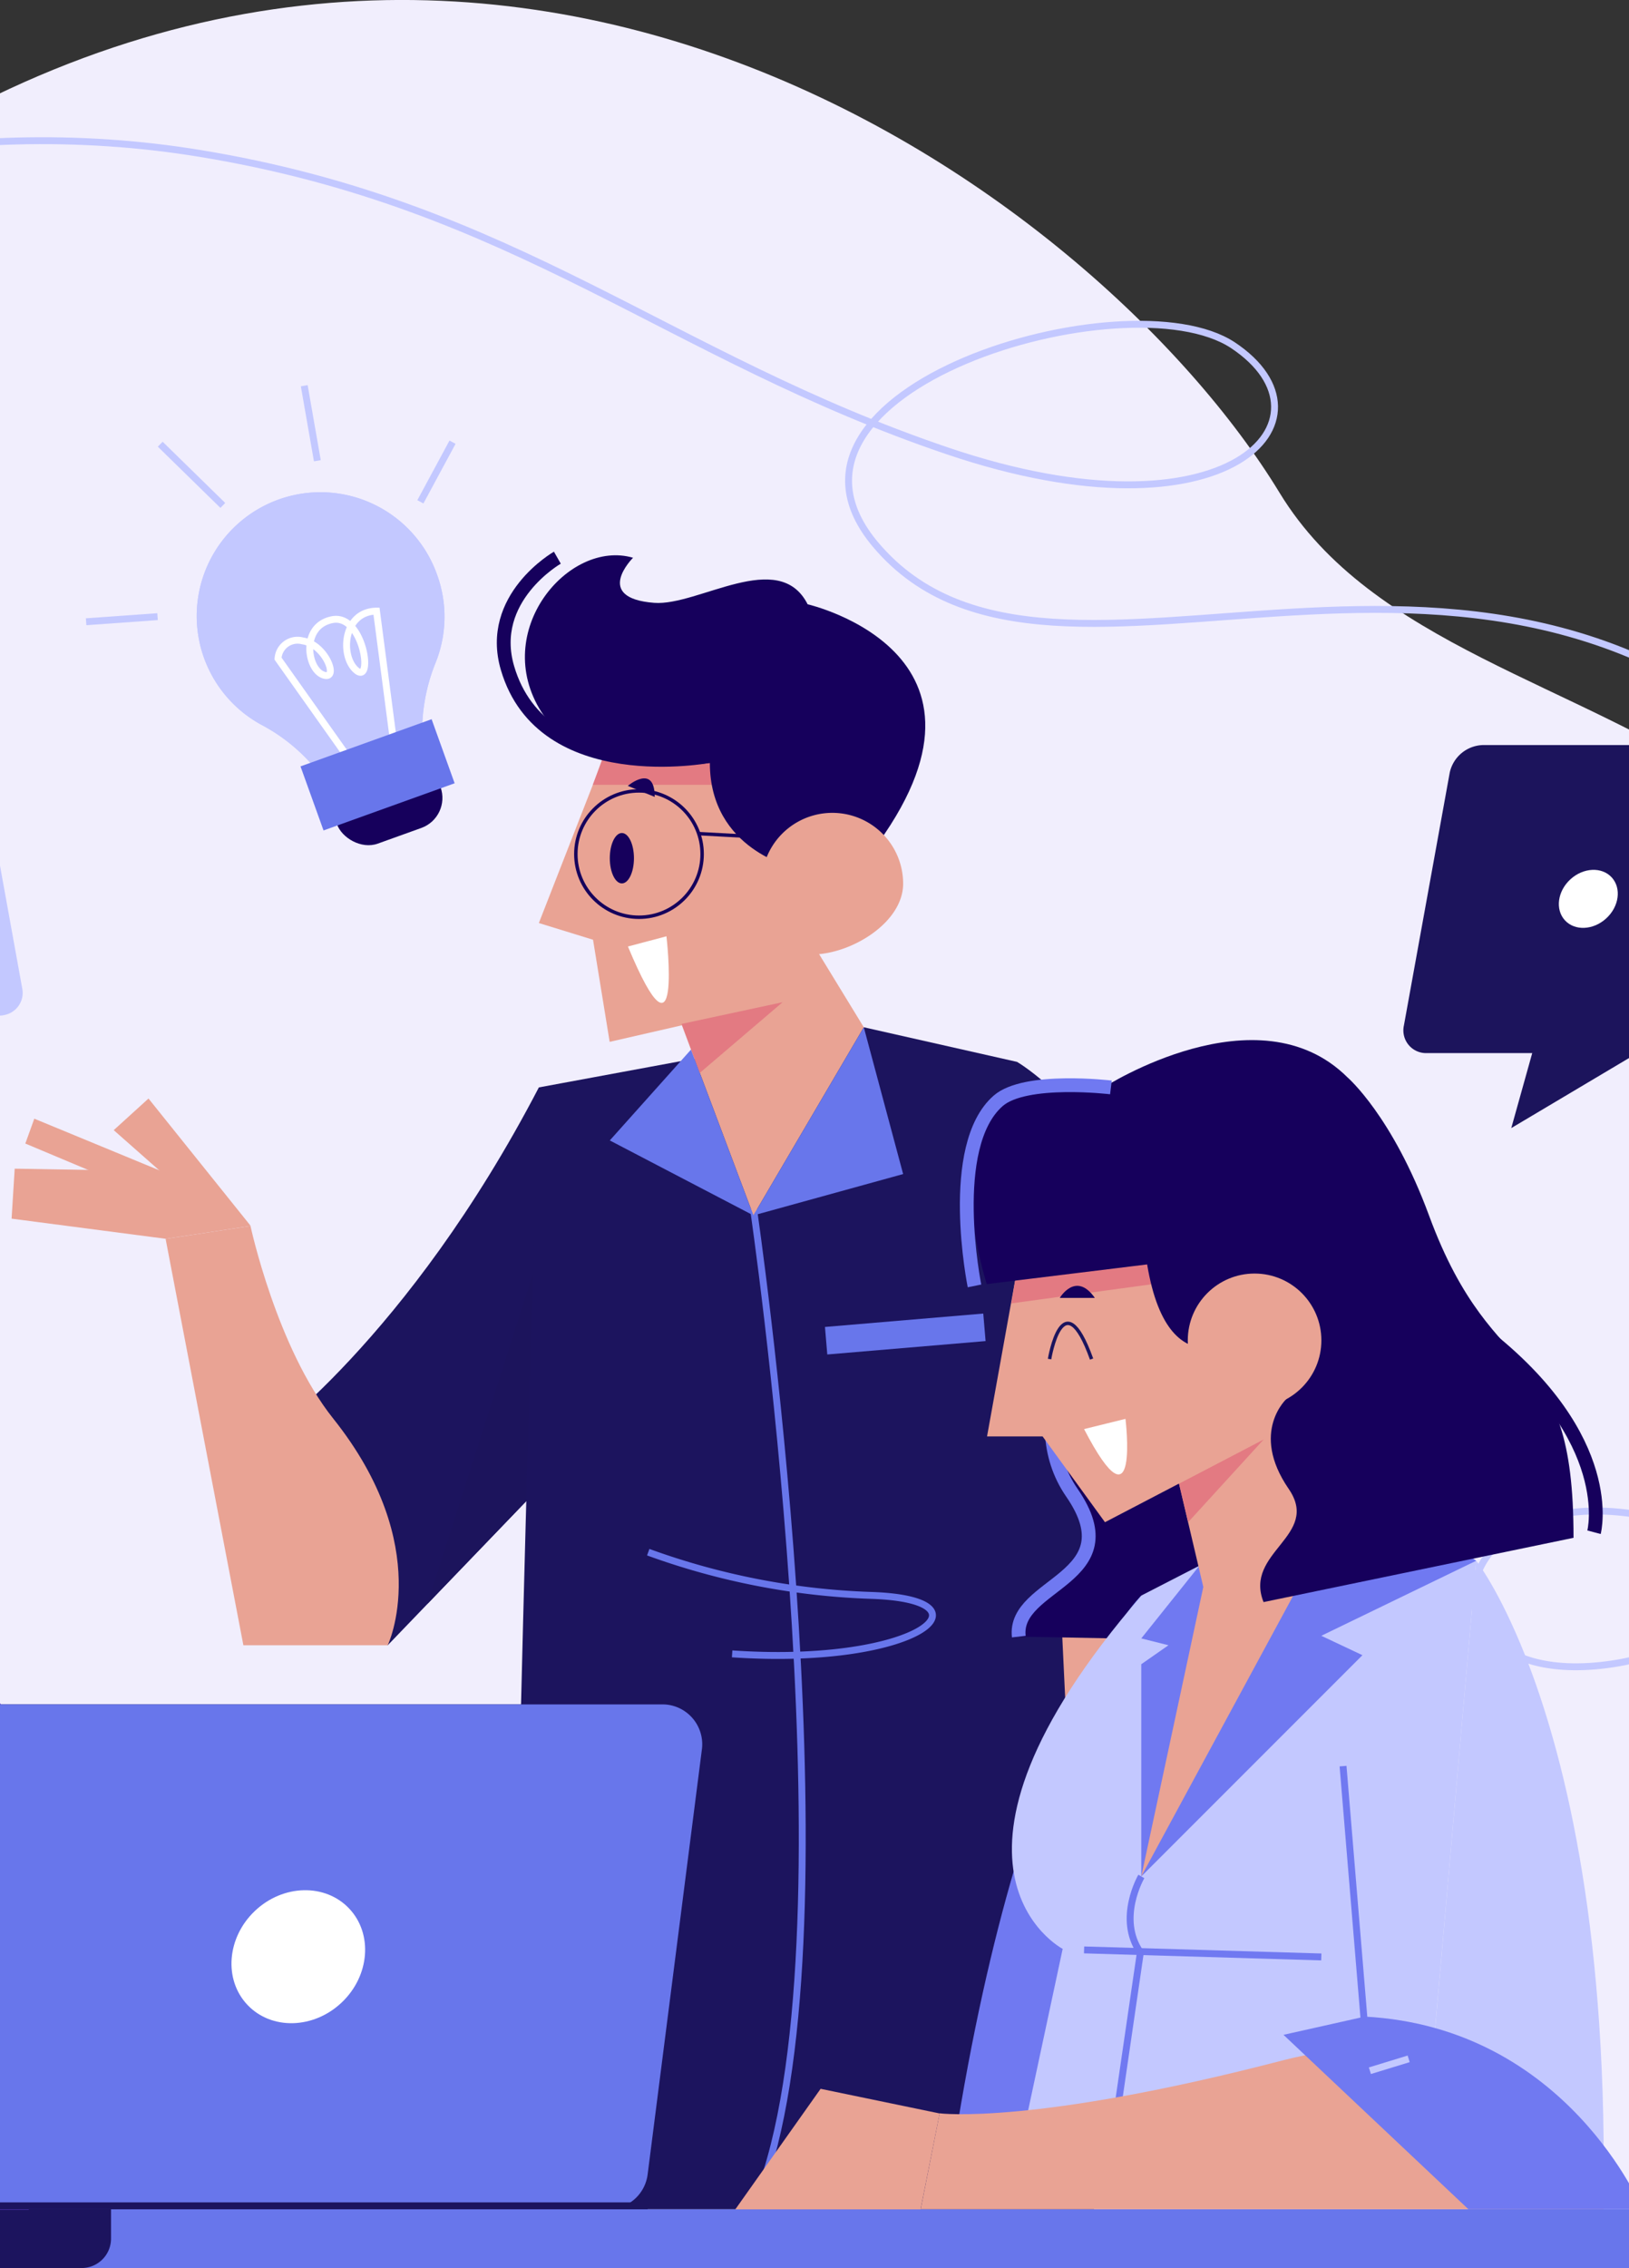 <svg id="Layer_1" data-name="Layer 1" xmlns="http://www.w3.org/2000/svg" viewBox="0 0 236.07 328.56"><rect x="0" y="0" width="236.07" height="328.56" fill="#333333" stroke="none"/><defs><style>.cls-1{fill:#f1eefd;}.cls-10,.cls-11,.cls-16,.cls-17,.cls-2,.cls-20,.cls-21,.cls-22,.cls-5,.cls-6{fill:none;stroke-miterlimit:10;}.cls-2{stroke:#c3c8ff;}.cls-3{fill:#6876eb;}.cls-4{fill:#1c145e;}.cls-5,.cls-6{stroke:#6876eb;}.cls-5{stroke-width:4px;}.cls-7{fill:#e9a394;}.cls-8{fill:#e37a82;}.cls-9{fill:#16005c;}.cls-10,.cls-11{stroke:#16005c;}.cls-10,.cls-17{stroke-width:2px;}.cls-11,.cls-21{stroke-width:0.5px;}.cls-12{fill:#1c145c;}.cls-13{fill:#fff;}.cls-14{fill:#5321d7;}.cls-15{fill:#6a3fdc;}.cls-16,.cls-21{stroke:#1c145e;}.cls-17,.cls-20{stroke:#7079f1;}.cls-18{fill:#7079f1;}.cls-19{fill:#c3c8ff;}.cls-22{stroke:#fff;}</style></defs><g id="BACKGROUND"><path class="cls-1" d="M-122.15,324.3s-32.69-77,8.66-135.13S-97.33,79.44-24.76,28.11c93.33-66,183.34-.88,210.18,43.25s118,21.61,91.52,147.2c-20.56,97.42-5.22,101.69-5.22,101.69Z"/><path class="cls-2" d="M-102.44,303.48s-58-30.32-44-98.48,70.87-84.32,94.29-79.32c43.89,9.38-27.82,37-44.95-10.44C-118.59,55.64-42,10.52,29.08,22.24c45.65,7.5,67.69,29.36,108.27,43.09s57.4-4.65,41.32-15.33c-15.3-10.08-70.82,6.37-51.76,28.92,26.11,30.87,89-17,137.78,36.3s6.43,120.21-31.06,125.8-21-48.23,37.49-5.59-15.45,88.87-15.45,88.87"/></g><g id="OBJECTS"><path class="cls-3" d="M-147.57,320H300.24v4.26a4.26,4.26,0,0,1-4.26,4.26H-147.57a4.27,4.27,0,0,1-4.26-4.22h0a4.26,4.26,0,0,1,4.22-4.3Z"/><path class="cls-4" d="M-151.83,320H16.09v4.26a4.26,4.26,0,0,1-4.26,4.26h-159.4a4.27,4.27,0,0,1-4.26-4.22V320Z"/><path class="cls-4" d="M78.09,157.51c-19,36.5-40.33,51.37-40.33,51.37l18.43,29.43,32.18-33.45Z"/><path class="cls-4" d="M125.19,148.8l-47.1,8.71C75.09,246.61,74,320,74,320h84.54S161,183.58,147.38,153.81Z"/><line class="cls-5" x1="119.72" y1="194.2" x2="142.66" y2="192.26"/><path class="cls-6" d="M109.19,175.06s14.56,99.37,1.89,139.58"/><path class="cls-6" d="M93.94,224.83a104.54,104.54,0,0,0,32.3,6.26c18.24.6,6.89,10.31-20.14,8.47"/><polygon class="cls-7" points="97.56 145.17 109.18 176.05 125.18 148.8 114.64 131.56 97.56 145.17"/><polygon class="cls-3" points="109.18 176.05 130.88 170.06 125.18 148.8 109.18 176.05"/><polygon class="cls-3" points="100.14 152.03 88.37 165.19 109.18 176.05 100.14 152.03"/><path class="cls-7" d="M56.19,238.31S63.06,224,48.3,205.49c-8.19-10.24-12-27.91-12-27.91L24,179.45l11.27,58.86Z"/><polygon class="cls-7" points="21.52 159.12 16.48 163.7 23.21 169.64 2.13 169.28 1.68 176.52 24.03 179.44 36.33 177.57 21.52 159.12"/><polygon class="cls-7" points="25.2 170.39 4.97 162.04 3.67 165.64 20.55 172.73 25.2 170.39"/><path class="cls-4" d="M147.38,153.81s27.18,15.47,35.76,73.44l-31.53,7.6Z"/><polygon class="cls-7" points="88.35 107.44 78.09 133.7 85.94 136.12 88.35 150.91 113.41 145.17 117.03 105.02 88.35 107.44"/><polygon class="cls-8" points="105.08 113.68 85.91 113.68 88 108.02 105.08 106.96 105.08 113.68"/><path class="cls-9" d="M115.09,125.68s-12.22-2.53-12.22-15.17c0,0-18.14,2.47-24.41-7.38-7.41-11.66,3.92-25.07,13.28-22.34,0,0-5.89,5.84,3.06,6.53,6.39.49,18.07-8,22.24.21,0,0,32.15,7.35,8.15,37.31Z"/><path class="cls-10" d="M102.87,109.49s-24.2,4.68-29.32-12.71c-3-10.16,7.22-16,7.22-16"/><circle class="cls-11" cx="92.6" cy="123.71" r="9.15"/><line class="cls-11" x1="101.26" y1="120.75" x2="114.3" y2="121.46"/><path class="cls-7" d="M130.88,128c0,5.67-7.59,10.26-13.26,10.26s-7.26-4.59-7.26-10.26a10.26,10.26,0,0,1,20.52,0v0Z"/><polygon class="cls-7" points="179.37 228.15 179.37 275.48 155.77 275.48 153.81 234.32 179.37 228.15"/><polygon class="cls-12" points="76.25 217.45 77.24 184.47 61.95 232.31 76.25 217.45"/><polygon class="cls-8" points="98.78 148.31 113.41 145.17 101.41 155.41 98.78 148.31"/><ellipse class="cls-9" cx="90.12" cy="124.31" rx="1.75" ry="3.65"/><path class="cls-9" d="M94.88,115.43c0-4.9-3.9-1.6-3.9-1.6Z"/><path class="cls-13" d="M91,137.1l5.58-1.48S99,156.3,91,137.1Z"/><path class="cls-14" d="M-29.16,229.79S8.46,224,9.2,289.56C9.32,300.2,16.09,320,16.09,320H-18Z"/><path class="cls-15" d="M-68.48,224l-22.74,5.36,6.94,90.7H4.17s-3-71.76-36.32-93.29Z"/><path class="cls-4" d="M-60.9,309.25h84a4.56,4.56,0,0,1,4.56,4.56v1.66A4.55,4.55,0,0,1,23.07,320H-56.34a4.56,4.56,0,0,1-4.56-4.56v-6.22h0Z"/><path class="cls-4" d="M91.27,246.88H-6.41a5.78,5.78,0,0,0-5.72,5L-20,313.5a5.77,5.77,0,0,0,5,6.44,5.65,5.65,0,0,0,.71.05H83.4a5.75,5.75,0,0,0,5.72-5L97,253.37a5.8,5.8,0,0,0-5.72-6.49Z"/><path class="cls-3" d="M96,246.88H-1.68a5.78,5.78,0,0,0-5.72,5l-7.87,61.62a5.76,5.76,0,0,0,5,6.44,6,6,0,0,0,.73.05H88.13a5.75,5.75,0,0,0,5.72-5l7.87-61.62a5.78,5.78,0,0,0-5-6.45A5.63,5.63,0,0,0,96,246.88Z"/><ellipse class="cls-13" cx="43.23" cy="283.43" rx="10.15" ry="9.14" transform="translate(-183.23 107.59) rotate(-43.5)"/><line class="cls-16" x1="93.86" y1="319.51" x2="-27.72" y2="319.51"/><path class="cls-9" d="M147.6,237.06l40.36.76-9.15-49.37-21.46,2.43s-9.67,14.27-2,25.36C163.93,228.76,146.67,229.23,147.6,237.06Z"/><path class="cls-17" d="M157.35,190.88s-9.67,14.27-2,25.36c8.62,12.52-8.6,13-7.71,20.82"/><path class="cls-18" d="M165.4,231.09S147,249.09,137.35,317h20.44Z"/><path class="cls-19" d="M213.93,226.07l-8,90.95H146.57L154,282.29s-22.61-11.8,11.44-51.2l8.46-4.35L210.67,224Z"/><path class="cls-20" d="M165.4,271.8s-3.56,6.09-.14,11l-5,34.23"/><line class="cls-20" x1="157.1" y1="282.44" x2="191.48" y2="283.46"/><line class="cls-20" x1="198.26" y1="299.56" x2="194.63" y2="255.82"/><path class="cls-19" d="M213.93,226.07s3.28,4.13,7.08,13.69c5.38,13.57,11.8,38.07,11.38,77.26H205.94Z"/><path class="cls-7" d="M232.39,320s-13.22-30.22-46.45-21.57c-36.3,9.44-49.77,7.68-49.77,7.68L133.42,320Z"/><path class="cls-18" d="M197.79,292.1,186,294.74,212.79,320H238S227.15,293.68,197.79,292.1Z"/><line class="cls-2" x1="198.52" y1="299.94" x2="204.14" y2="298.22"/><polygon class="cls-7" points="136.17 306.13 118.92 302.56 106.56 320.02 133.41 320.02 136.17 306.13"/><polygon class="cls-18" points="165.39 271.8 197.44 239.75 191.48 236.94 213.93 226.07 203.62 219.51 179.64 219.51 165.39 237.32 169.33 238.31 165.39 241.06 165.39 271.8"/><polygon class="cls-7" points="187.8 230.41 198.27 223.17 186.97 197.91 169.45 208.91 174.38 229.87 165.39 271.8 187.8 230.41"/><polygon class="cls-8" points="170.86 214.89 183.15 208.48 172.18 220.49 170.86 214.89"/><polygon class="cls-7" points="148.4 178.31 143.04 208.06 151.09 208.06 160.13 220.49 183.15 208.48 167.05 172.61 148.4 178.31"/><polygon class="cls-8" points="147.1 185.53 146.56 188.79 167.8 185.9 167.47 181.83 147.1 185.53"/><path class="cls-9" d="M207.09,176.06c-5.31-14.41-11.81-20-11.81-20-13-12.94-35.29,1.42-35.29,1.42C131.46,150.57,143,186,143,186l23.24-2.85c3.24,19.49,14.86,9.62,14.86,9.62l5.42,9.77s-5.46,4.83.23,13.12c4.7,6.82-6.54,9.14-3.64,16.4l44.92-9.31C228.07,193.23,216.67,202.1,207.09,176.06Z"/><path class="cls-17" d="M141.22,186.26s-4.11-20.23,3.44-26.81c3.93-3.43,16.33-1.94,16.33-1.94"/><path class="cls-10" d="M231,221.94s3.58-13.45-16-28.71"/><circle class="cls-7" cx="181.81" cy="194.15" r="9.68"/><path class="cls-13" d="M157.1,207l6-1.48S165.2,222.6,157.1,207Z"/><path class="cls-21" d="M152.1,196.86s1.91-11.64,6.09,0"/><path class="cls-9" d="M153.58,188s2.32-3.94,5.08,0Z"/><path class="cls-19" d="M63.32,83.19A17.93,17.93,0,1,0,38,105.05a25.85,25.85,0,0,1,9.29,8.4l.68,1,13.43-4.77-.12-1.21a26.82,26.82,0,0,1,1.89-12.59A17.79,17.79,0,0,0,63.32,83.19Z"/><path class="cls-19" d="M63.32,83.19A17.93,17.93,0,1,0,38,105.05a25.85,25.85,0,0,1,9.29,8.4l.68,1,13.43-4.77-.12-1.21a26.82,26.82,0,0,1,1.89-12.59A17.79,17.79,0,0,0,63.32,83.19Z"/><path class="cls-22" d="M51,110.51,40.29,95.4a2.84,2.84,0,0,1,3-2.66,2.53,2.53,0,0,1,.55.09c3.36.48,5.37,5.79,3,4.93s-3.25-7.09,1.29-8,6,9.36,3.55,7.37-2-8.55,2.88-8.61l2.85,21.79"/><rect class="cls-9" x="47.71" y="108.28" width="15.94" height="13.17" rx="4.62" transform="translate(-35.59 25.62) rotate(-19.78)"/><rect class="cls-3" x="44.62" y="107.3" width="20.19" height="9.86" transform="translate(-34.75 25.14) rotate(-19.78)"/><line class="cls-2" x1="45.99" y1="66.74" x2="44.09" y2="55.87"/><line class="cls-2" x1="32.29" y1="73.21" x2="23.22" y2="64.34"/><line class="cls-2" x1="22.83" y1="89.32" x2="12.48" y2="90.06"/><line class="cls-2" x1="60.92" y1="72.69" x2="65.58" y2="64.05"/><path class="cls-12" d="M206.76,152.54H271a5.07,5.07,0,0,0,4.78-4l6.63-36.62A3.27,3.27,0,0,0,280,108a3.53,3.53,0,0,0-.86-.08H214.87a5.07,5.07,0,0,0-4.78,4l-6.64,36.62a3.29,3.29,0,0,0,3.31,4Z"/><ellipse class="cls-13" cx="230.17" cy="130.2" rx="4.6" ry="3.84" transform="translate(-27.58 189.3) rotate(-42.41)"/><polygon class="cls-12" points="241.33 150.13 219.01 163.4 223.01 149.09 241.33 150.13"/><path class="cls-19" d="M-.15,147.11H-64.33a5.06,5.06,0,0,1-4.77-4l-6.64-36.62a3.28,3.28,0,0,1,2.48-3.92,3.29,3.29,0,0,1,.83-.08H-8.2a5.07,5.07,0,0,1,4.78,4l6.63,36.62A3.27,3.27,0,0,1,.74,147,3.32,3.32,0,0,1-.15,147.11Z"/></g></svg>